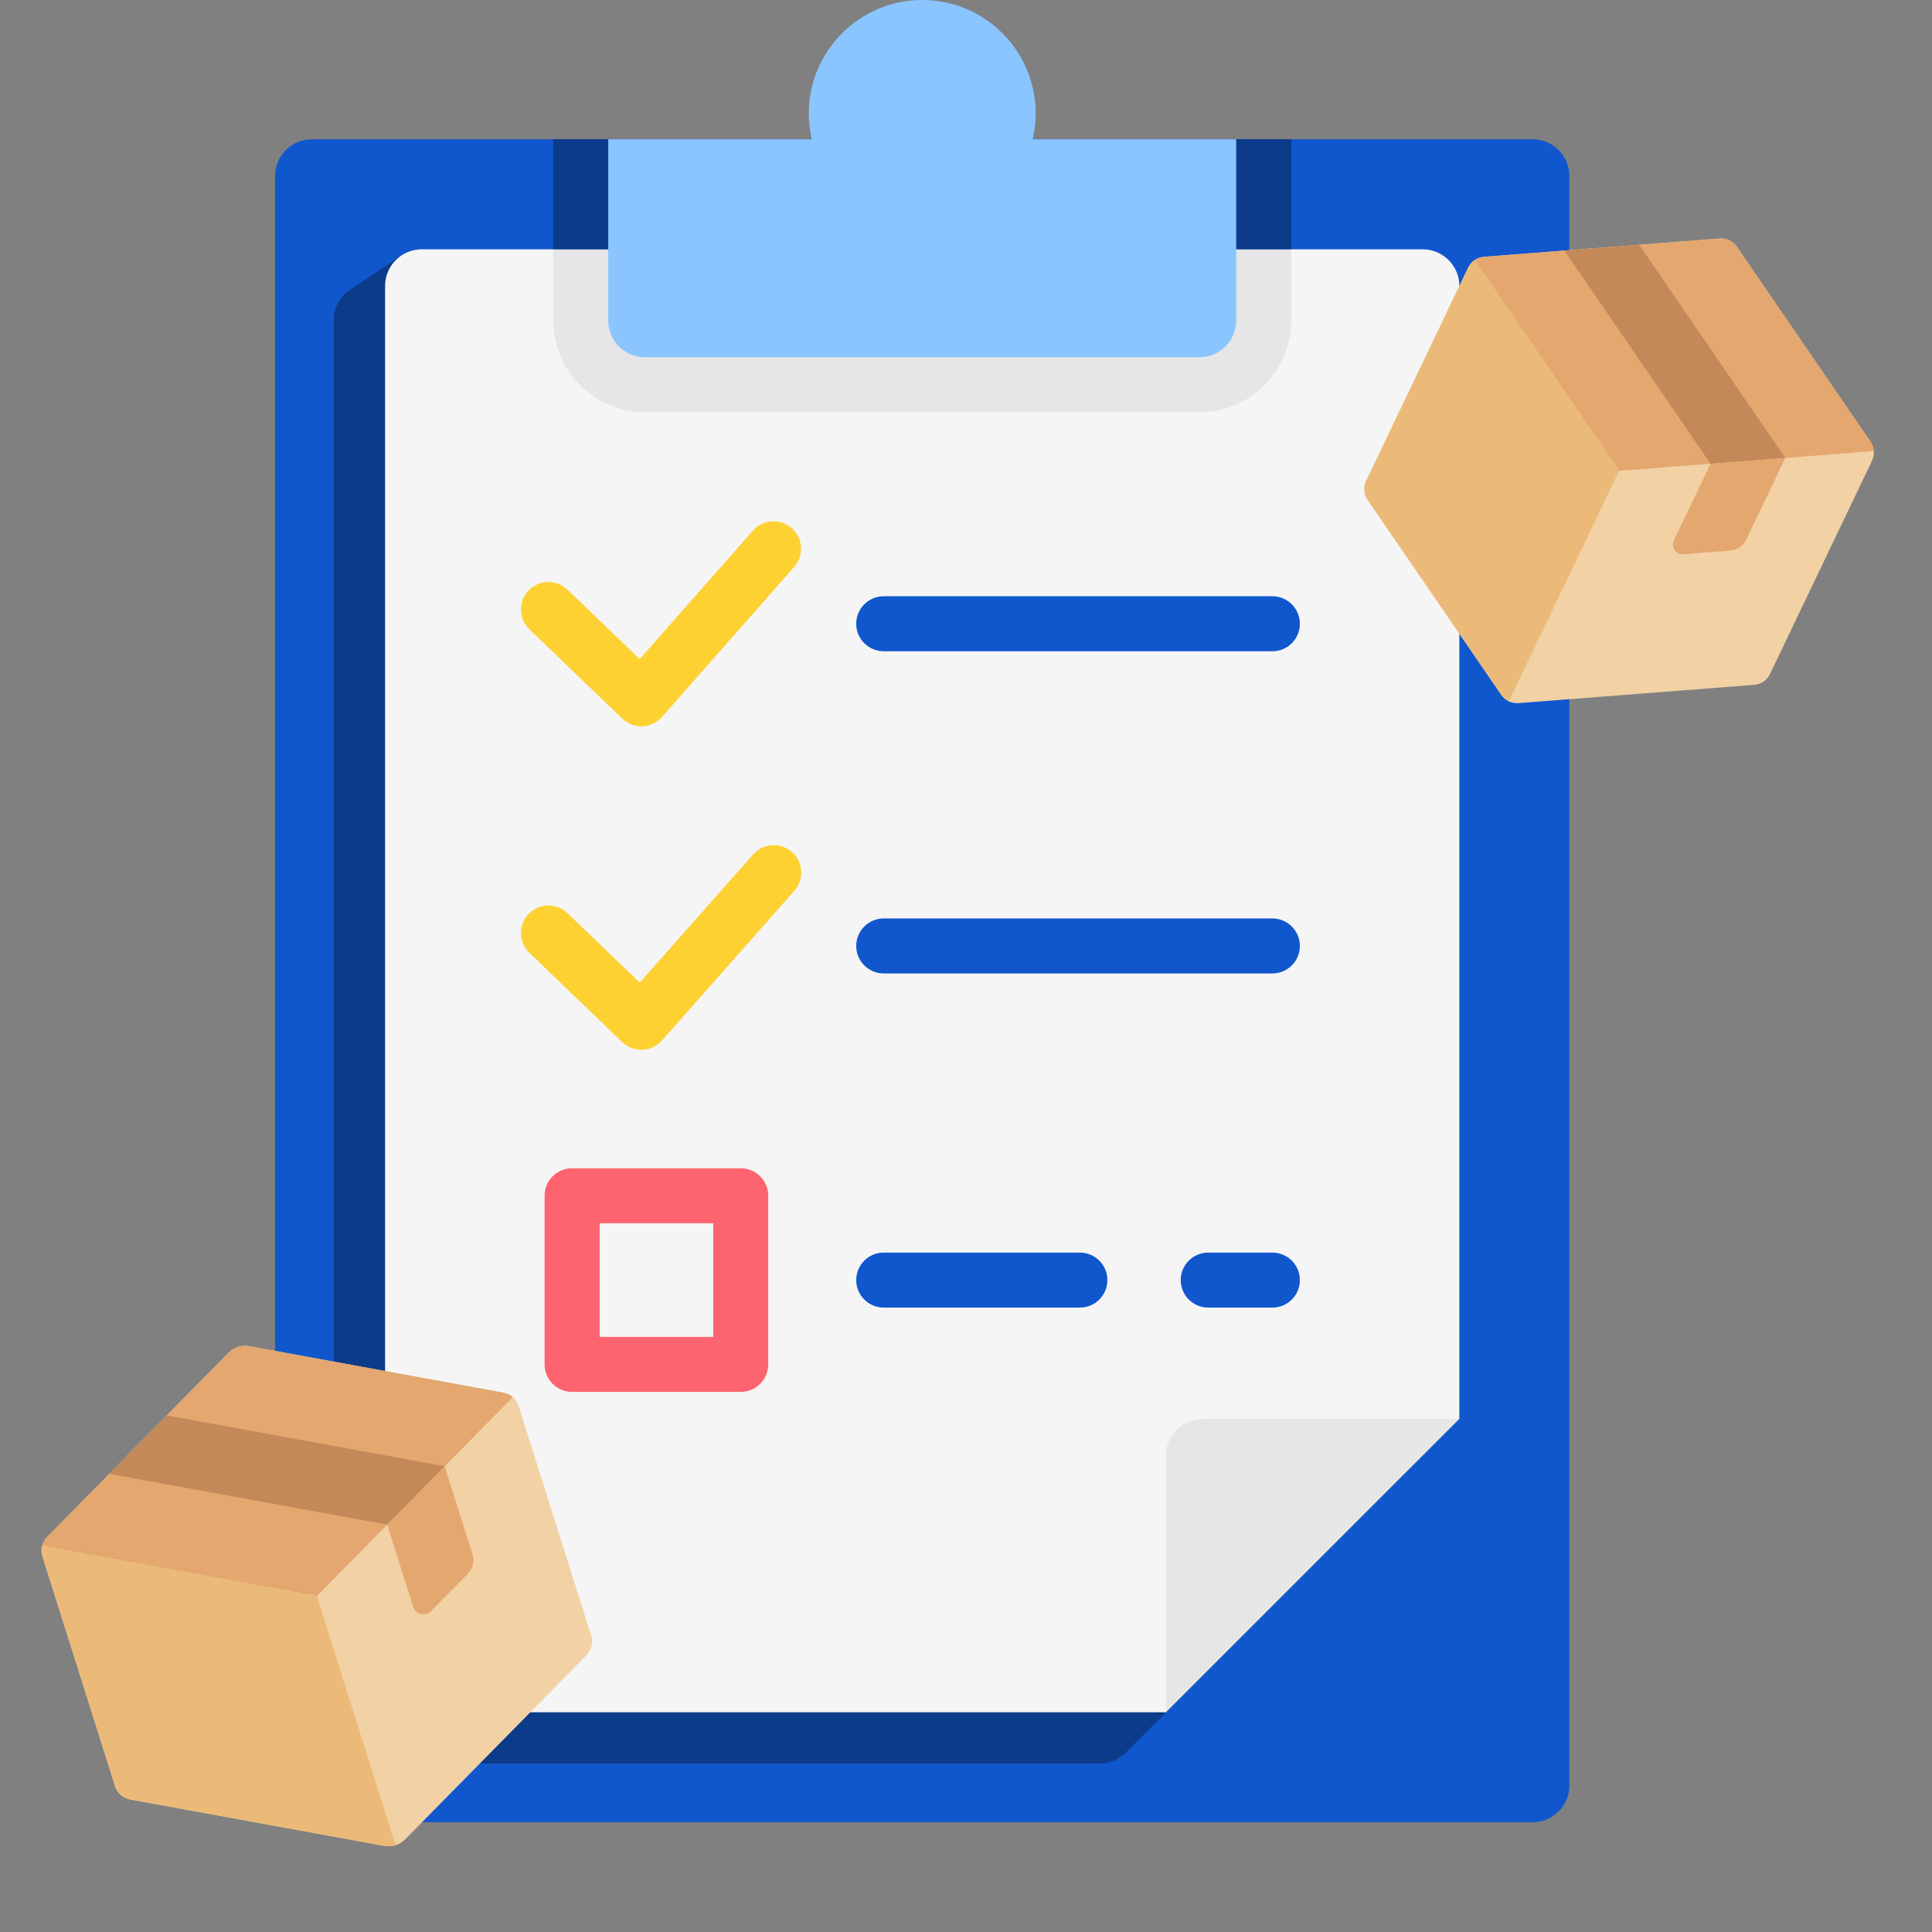 <svg width="122" height="122" viewBox="0 0 122 122" fill="none" xmlns="http://www.w3.org/2000/svg">
<rect x="0" y="0" width="122" height="122" fill="#808080" stroke="none"/>
<path d="M99.1 11.112V112.752C99.1 114.03 98.063 115.068 96.785 115.068H19.686C18.408 115.068 17.371 114.03 17.371 112.752V11.112C17.371 9.834 18.408 8.797 19.686 8.797H96.785C98.063 8.797 99.1 9.834 99.1 11.112Z" fill="#1057CD"/>
<path d="M21.074 20.224V109.726C21.074 110.631 21.808 111.365 22.714 111.365H69.43C70.044 111.365 70.633 111.121 71.067 110.687L88.912 92.843V18.986H25.688L25.297 16.168L22.105 18.299C21.461 18.728 21.074 19.451 21.074 20.224Z" fill="#0B3B89"/>
<path d="M92.154 18.059V89.601L78.262 94.695L73.632 108.123H26.632C25.353 108.123 24.316 107.087 24.316 105.808V18.059C24.316 16.781 25.353 15.744 26.632 15.744H89.838C91.117 15.744 92.154 16.781 92.154 18.059Z" fill="#F5F5F5"/>
<path d="M92.153 89.6L73.631 108.122V91.915C73.631 90.636 74.667 89.6 75.946 89.6H92.153Z" fill="#E6E6E6"/>
<path d="M81.535 15.744V20.243C81.535 23.433 78.938 26.031 75.747 26.031H40.722C37.531 26.031 34.934 23.433 34.934 20.243V15.744H81.535Z" fill="#E6E6E6"/>
<path d="M34.934 8.797H81.535V15.743H34.934V8.797Z" fill="#0B3B89"/>
<path d="M78.063 8.793V20.241C78.063 21.52 77.027 22.557 75.748 22.557H40.724C39.445 22.557 38.408 21.52 38.408 20.241V8.793L51.26 8.793C51.089 8.059 51.031 7.282 51.105 6.48C51.425 3.02 54.261 0.257 57.727 0.018C61.913 -0.271 65.398 3.039 65.398 7.162C65.398 7.723 65.333 8.27 65.211 8.793L78.063 8.793Z" fill="#8AC5FF"/>
<path d="M40.499 45.865C40.051 45.865 39.62 45.692 39.296 45.38L33.429 39.74C32.738 39.075 32.717 37.976 33.381 37.285C34.046 36.593 35.145 36.572 35.836 37.236L40.395 41.62L47.544 33.505C48.177 32.785 49.275 32.715 49.995 33.349C50.714 33.983 50.784 35.081 50.15 35.8L41.802 45.277C41.489 45.632 41.044 45.844 40.571 45.864C40.547 45.864 40.523 45.865 40.499 45.865Z" fill="#FED132"/>
<path d="M80.347 41.125H55.805C54.846 41.125 54.068 40.348 54.068 39.389C54.068 38.43 54.846 37.652 55.805 37.652H80.347C81.306 37.652 82.083 38.43 82.083 39.389C82.083 40.348 81.306 41.125 80.347 41.125Z" fill="#1057CD"/>
<path d="M40.499 66.293C40.051 66.293 39.62 66.12 39.296 65.808L33.429 60.167C32.738 59.503 32.717 58.404 33.381 57.712C34.046 57.021 35.145 56.999 35.836 57.664L40.398 62.05L47.559 53.953C48.194 53.235 49.291 53.167 50.01 53.803C50.728 54.438 50.795 55.536 50.16 56.254L41.8 65.707C41.486 66.061 41.042 66.272 40.569 66.291C40.546 66.292 40.522 66.293 40.499 66.293Z" fill="#FED132"/>
<path d="M80.347 61.471H55.805C54.846 61.471 54.068 60.694 54.068 59.734C54.068 58.775 54.846 57.998 55.805 57.998H80.347C81.306 57.998 82.083 58.775 82.083 59.734C82.083 60.694 81.306 61.471 80.347 61.471Z" fill="#1057CD"/>
<path d="M80.347 82.571H76.295C75.336 82.571 74.559 81.793 74.559 80.834C74.559 79.875 75.336 79.098 76.295 79.098H80.347C81.306 79.098 82.083 79.875 82.083 80.834C82.083 81.793 81.306 82.571 80.347 82.571Z" fill="#1057CD"/>
<path d="M68.192 82.571H55.805C54.846 82.571 54.068 81.793 54.068 80.834C54.068 79.875 54.846 79.098 55.805 79.098H68.192C69.151 79.098 69.928 79.875 69.928 80.834C69.928 81.793 69.151 82.571 68.192 82.571Z" fill="#1057CD"/>
<path d="M46.775 87.895H36.125C35.166 87.895 34.389 87.117 34.389 86.158V75.508C34.389 74.549 35.166 73.772 36.125 73.772H46.775C47.735 73.772 48.512 74.549 48.512 75.508V86.158C48.512 87.117 47.735 87.895 46.775 87.895ZM37.862 84.422H45.039V77.244H37.862V84.422Z" fill="#FD646F"/>
<path fill-rule="evenodd" clip-rule="evenodd" d="M108.572 15.062L93.721 16.215C93.269 16.25 92.898 16.504 92.702 16.913L86.275 30.35C86.079 30.759 86.114 31.207 86.371 31.581L94.793 43.866C95.05 44.24 95.456 44.434 95.908 44.399L110.758 43.247C111.21 43.212 111.581 42.958 111.777 42.549L118.204 29.112C118.4 28.703 118.365 28.254 118.109 27.88L109.686 15.595C109.429 15.221 109.024 15.027 108.572 15.062Z" fill="#F2D1A5"/>
<path fill-rule="evenodd" clip-rule="evenodd" d="M108.572 15.063L93.722 16.215C93.496 16.233 93.29 16.305 93.117 16.424L102.241 29.731L118.327 28.483C118.311 28.273 118.238 28.068 118.11 27.881L109.686 15.596C109.43 15.222 109.025 15.028 108.572 15.063Z" fill="#E3A76F"/>
<path fill-rule="evenodd" clip-rule="evenodd" d="M93.116 16.423C92.943 16.542 92.801 16.708 92.703 16.913L86.276 30.35C86.08 30.759 86.115 31.207 86.371 31.581L94.794 43.866C94.922 44.053 95.088 44.195 95.278 44.286L102.241 29.731L93.116 16.423Z" fill="#ECBA78"/>
<path fill-rule="evenodd" clip-rule="evenodd" d="M112.736 28.917L108.017 29.284L98.787 15.822L103.506 15.456L112.736 28.917Z" fill="#C48958"/>
<path fill-rule="evenodd" clip-rule="evenodd" d="M106.309 34.998L109.251 34.77C109.703 34.735 110.074 34.481 110.269 34.072L112.735 28.917L108.016 29.283L105.704 34.116C105.606 34.321 105.624 34.545 105.752 34.732C105.88 34.919 106.083 35.016 106.309 34.998Z" fill="#E3A76F"/>
<path fill-rule="evenodd" clip-rule="evenodd" d="M14.429 85.425L3.005 97.024C2.657 97.378 2.538 97.833 2.678 98.275L7.269 112.802C7.409 113.244 7.768 113.548 8.256 113.637L24.272 116.564C24.759 116.653 25.237 116.502 25.585 116.149L37.01 104.549C37.357 104.196 37.477 103.741 37.337 103.298L32.745 88.772C32.606 88.33 32.246 88.025 31.759 87.936L15.743 85.009C15.255 84.92 14.777 85.071 14.429 85.425Z" fill="#F2D1A5"/>
<path fill-rule="evenodd" clip-rule="evenodd" d="M14.431 85.424L3.007 97.024C2.833 97.2 2.716 97.403 2.661 97.616L20.009 100.786L32.385 88.221C32.217 88.079 32.005 87.98 31.761 87.936L15.745 85.009C15.257 84.92 14.779 85.071 14.431 85.424Z" fill="#E3A76F"/>
<path fill-rule="evenodd" clip-rule="evenodd" d="M2.66 97.616C2.604 97.829 2.609 98.053 2.679 98.275L7.271 112.801C7.41 113.243 7.77 113.548 8.257 113.637L24.273 116.563C24.517 116.608 24.758 116.592 24.982 116.522L20.009 100.786L2.66 97.616Z" fill="#ECBA78"/>
<path fill-rule="evenodd" clip-rule="evenodd" d="M28.083 92.589L24.453 96.275L6.903 93.068L10.534 89.382L28.083 92.589Z" fill="#C48958"/>
<path fill-rule="evenodd" clip-rule="evenodd" d="M27.252 101.71L29.515 99.412C29.863 99.059 29.982 98.604 29.842 98.161L28.081 92.589L24.45 96.275L26.102 101.5C26.172 101.721 26.351 101.873 26.595 101.917C26.839 101.962 27.078 101.886 27.252 101.71Z" fill="#E3A76F"/>
</svg>
